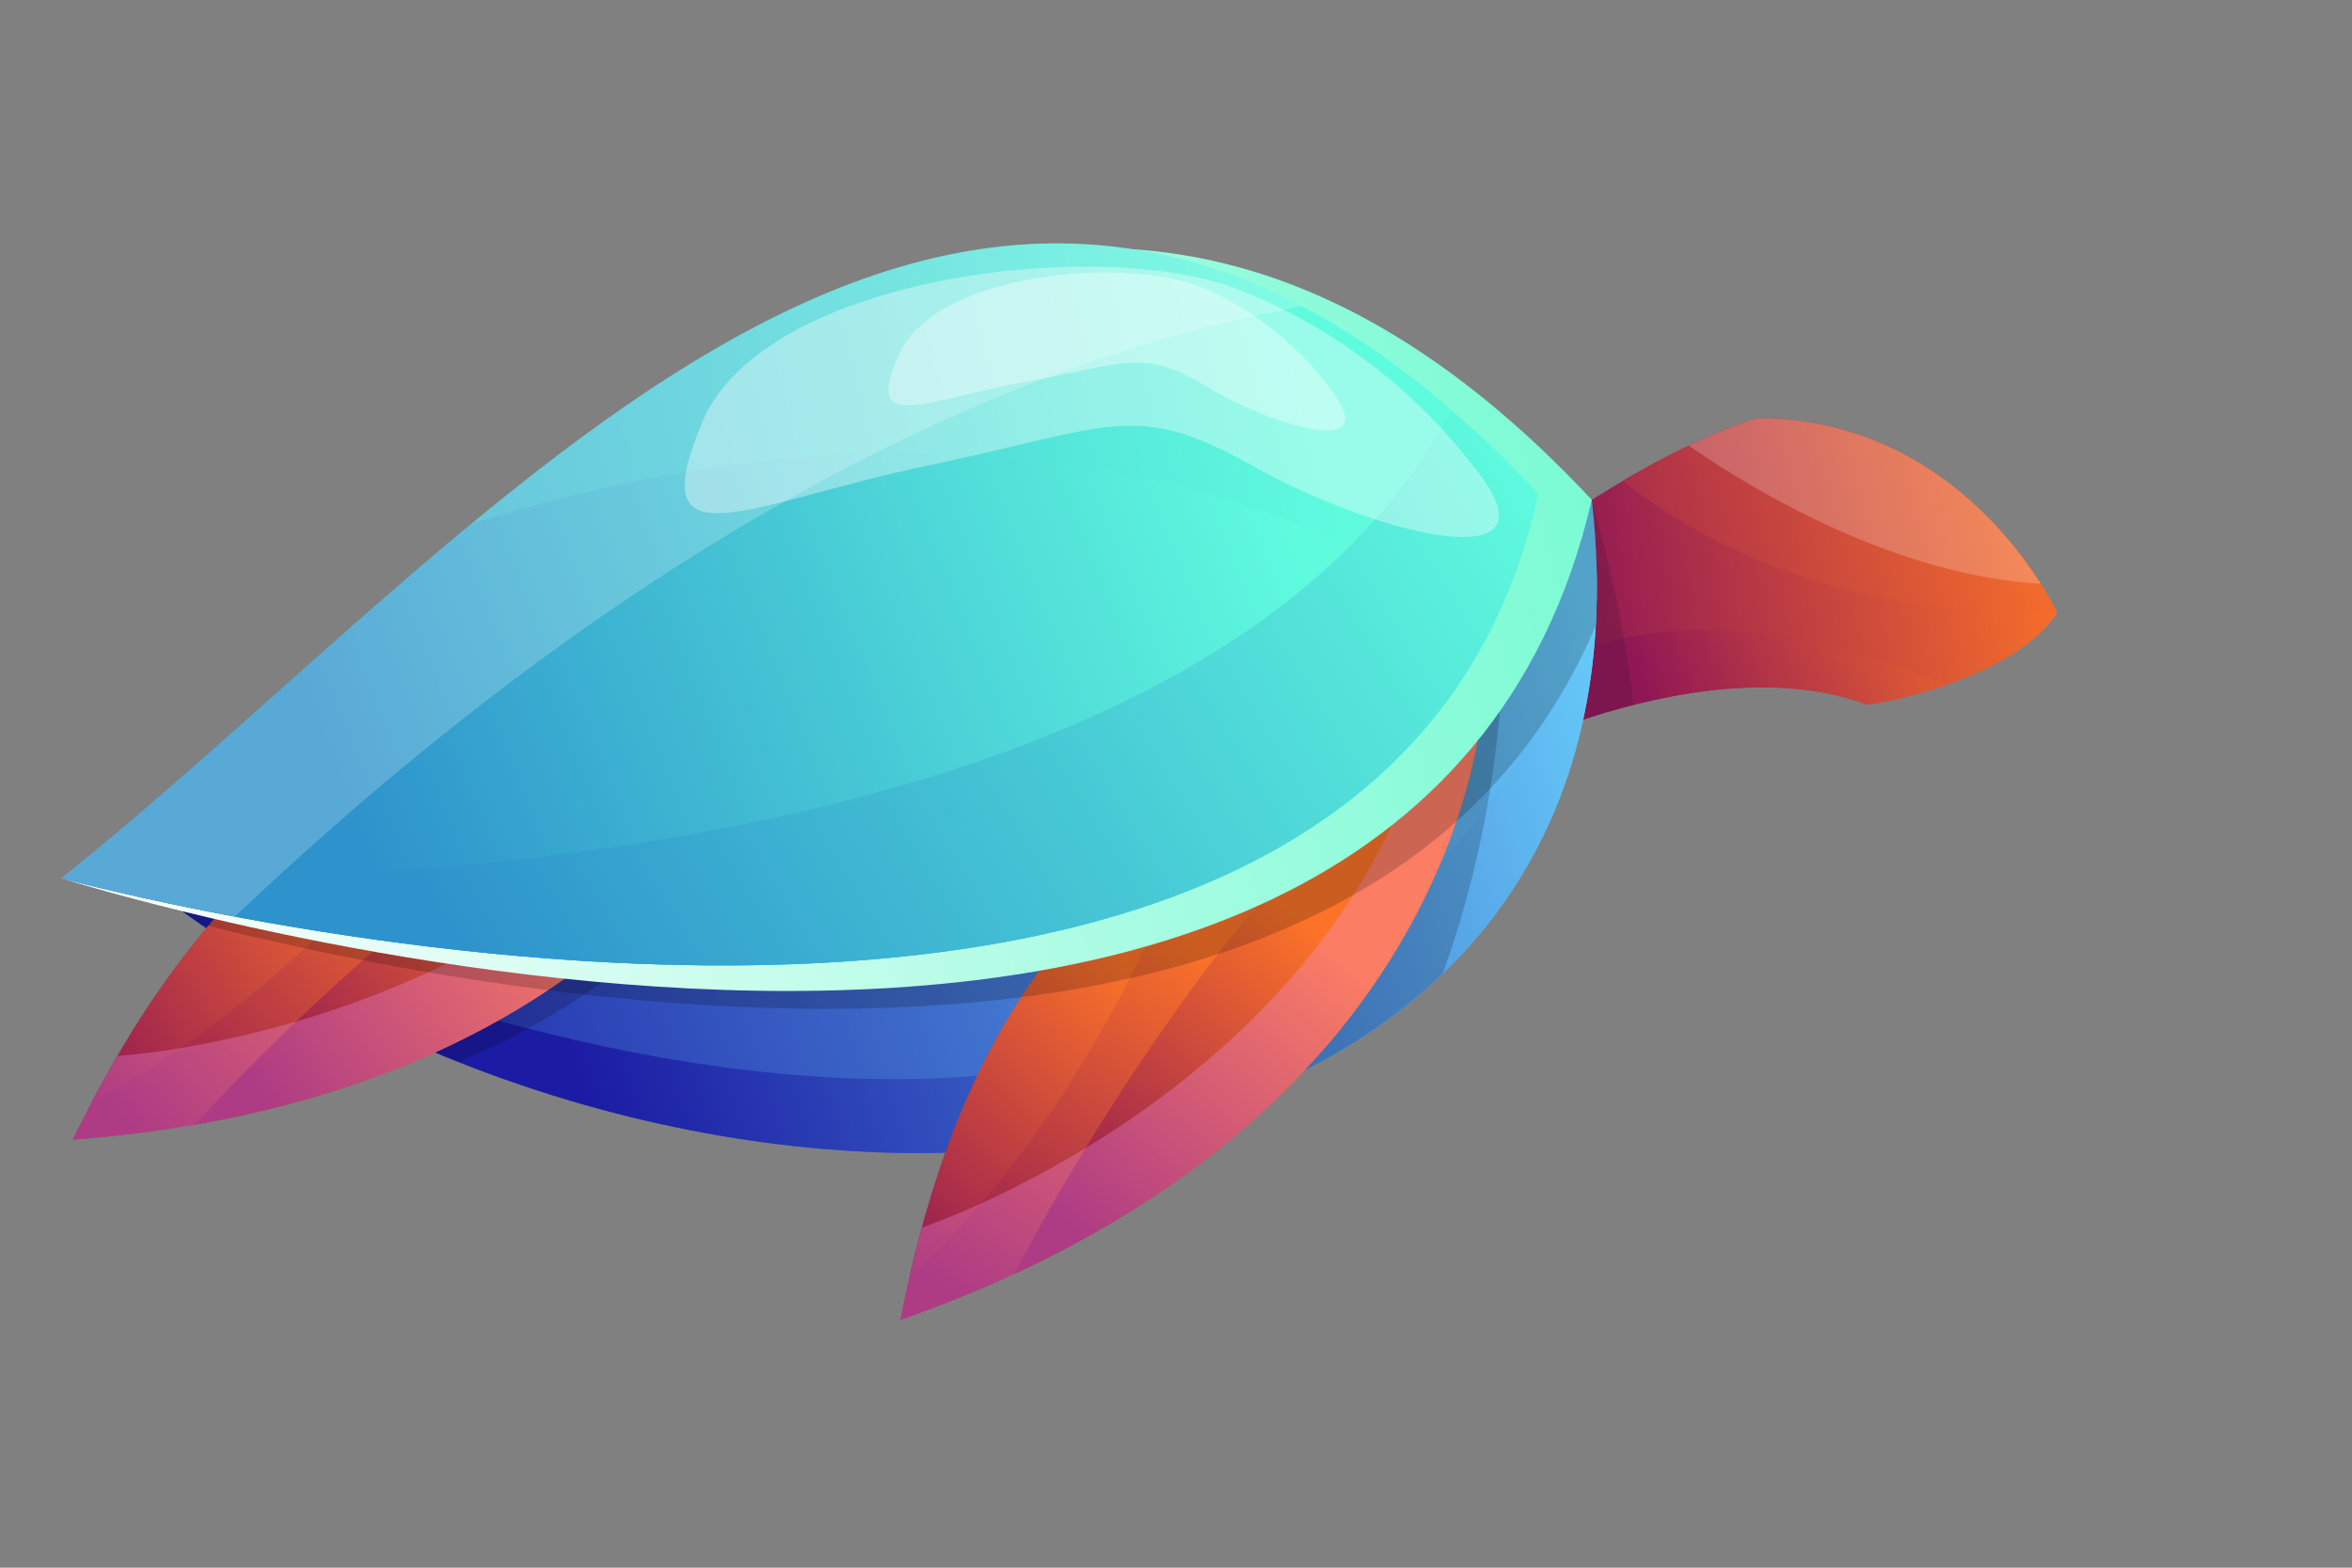 <?xml version="1.0" encoding="utf-8"?>
<!-- Generator: Adobe Illustrator 26.0.2, SVG Export Plug-In . SVG Version: 6.00 Build 0)  -->
<svg version="1.1" id="Layer_1" xmlns="http://www.w3.org/2000/svg" xmlns:xlink="http://www.w3.org/1999/xlink" x="0px" y="0px"
	 viewBox="0 0 2250 1500" style="enable-background:new 0 0 2250 1500;" xml:space="preserve">
<rect x="0" y="0" width="2250" height="1500" fill="#808080" stroke="none"/>
<style type="text/css">
	.st0{display:none;fill:#FFFFFF;}
	
		.st1{clip-path:url(#SVGID_00000021116454262012094480000012393783229280117651_);fill:url(#SVGID_00000109730934612504418260000014863281620342188934_);}
	
		.st2{clip-path:url(#SVGID_00000173840274972075733820000017592237670214589858_);fill:url(#SVGID_00000048476128463227113660000008951061240261663158_);}
	
		.st3{clip-path:url(#SVGID_00000157999297058538486180000007851912997866566801_);fill:url(#SVGID_00000067232204382044652690000016969863012211178154_);}
	.st4{opacity:0.13;fill-rule:evenodd;clip-rule:evenodd;fill:#001422;}
	
		.st5{clip-path:url(#SVGID_00000134214082544801454210000007621728734147774368_);fill:url(#SVGID_00000181058666518264040340000013316699007253649830_);}
	
		.st6{clip-path:url(#SVGID_00000126313178334683600910000012273792399741658255_);fill:url(#SVGID_00000047055796589866762710000017472945937710030783_);}
	.st7{opacity:0.19;fill-rule:evenodd;clip-rule:evenodd;fill:#070317;}
	
		.st8{clip-path:url(#SVGID_00000059279115427643825730000002631542737577430674_);fill:url(#SVGID_00000119096259504433348000000018274351943350031488_);}
	
		.st9{clip-path:url(#SVGID_00000142159697663359211360000015026634314390013877_);fill:url(#SVGID_00000145043052564259270150000006193105022007705522_);}
	
		.st10{clip-path:url(#SVGID_00000072967031178410113970000008328441815499176123_);fill:url(#SVGID_00000108308055447170010610000006175028306804083899_);}
	.st11{opacity:0.28;fill-rule:evenodd;clip-rule:evenodd;fill:#FA9CFF;}
	
		.st12{clip-path:url(#SVGID_00000130633072487631657800000007360274767044883866_);fill:url(#SVGID_00000156560092781170055980000014209021027332776843_);}
	
		.st13{clip-path:url(#SVGID_00000138533536777249591920000003608229381622559919_);fill:url(#SVGID_00000164513388028401509060000008573437713311725457_);}
	
		.st14{clip-path:url(#SVGID_00000021095004094561508930000006301383661627234702_);fill:url(#SVGID_00000124135480972769917840000006870083751562474936_);}
	.st15{opacity:0.19;fill-rule:evenodd;clip-rule:evenodd;}
	
		.st16{clip-path:url(#SVGID_00000175310014707360930750000000231902378461685131_);fill:url(#SVGID_00000177460903106153765400000001907658872812621750_);}
	
		.st17{clip-path:url(#SVGID_00000111910060786494480650000004579590570369587343_);fill:url(#SVGID_00000111166770615538905390000007950619708950112429_);}
	
		.st18{clip-path:url(#SVGID_00000111910390700075471830000008744795331228796834_);fill:url(#SVGID_00000013897704615506305980000015285253286331322013_);}
	
		.st19{clip-path:url(#SVGID_00000147204120209805353450000016838230707865121680_);fill:url(#SVGID_00000116949190272331969150000018365533469040762241_);}
	.st20{opacity:0.21;fill-rule:evenodd;clip-rule:evenodd;fill:#FEFEFE;}
	.st21{opacity:0.21;fill-rule:evenodd;clip-rule:evenodd;fill:#FFFFFF;}
	.st22{opacity:0.36;fill-rule:evenodd;clip-rule:evenodd;fill:#FFFFFF;}
	.st23{display:none;fill:#29ABE2;stroke:#000000;stroke-miterlimit:10;}
</style>
<rect class="st0" width="2250" height="1500"/>
<g>
	<g>
		<defs>
			<path id="SVGID_1_" d="M1380.46,745.8c0,0,237.9-134.24,406.4-71.36c0,0,135.82-20.12,181.08-88.02
				c0,0-85.5-186.11-286.71-186.11c0,0-57.09,13.62-158.47,77.97l-91.79,58.15L1380.46,745.8z"/>
		</defs>
		<clipPath id="SVGID_00000095331712346346827310000013595390621179377079_">
			<use xlink:href="#SVGID_1_"  style="overflow:visible;"/>
		</clipPath>
		
			<linearGradient id="SVGID_00000179623316518777696770000015522350584132432298_" gradientUnits="userSpaceOnUse" x1="1507.625" y1="600.669" x2="1979.46" y2="522.432">
			<stop  offset="0" style="stop-color:#901755"/>
			<stop  offset="1" style="stop-color:#FB7228"/>
		</linearGradient>
		
			<rect x="1380.46" y="400.3" style="clip-path:url(#SVGID_00000095331712346346827310000013595390621179377079_);fill:url(#SVGID_00000179623316518777696770000015522350584132432298_);" width="587.48" height="345.5"/>
	</g>
	<g>
		<defs>
			<path id="SVGID_00000152969882452250717000000015131081311449999522_" d="M1967.94,586.41c0,0-85.5-186.11-286.71-186.11
				c0,0-46.02,10.98-128.8,59.8C1625.97,519.13,1757.96,589.36,1967.94,586.41"/>
		</defs>
		<clipPath id="SVGID_00000161592807108381594670000005513503078619868819_">
			<use xlink:href="#SVGID_00000152969882452250717000000015131081311449999522_"  style="overflow:visible;"/>
		</clipPath>
		
			<linearGradient id="SVGID_00000011713004919857674720000014930333293046571146_" gradientUnits="userSpaceOnUse" x1="1434.342" y1="578.575" x2="1968.958" y2="441.178">
			<stop  offset="0" style="stop-color:#901755"/>
			<stop  offset="1" style="stop-color:#FB7228"/>
		</linearGradient>
		
			<rect x="1552.43" y="400.3" style="clip-path:url(#SVGID_00000161592807108381594670000005513503078619868819_);fill:url(#SVGID_00000011713004919857674720000014930333293046571146_);" width="415.51" height="189.06"/>
	</g>
	<g>
		<defs>
			<path id="SVGID_00000047755886946032856510000013087725047974229633_" d="M1380.46,745.8c0,0,237.9-134.24,406.4-71.36
				c0,0,34.11-5.05,73.84-18.64c0,0-288.03-141.05-456.29,36.89c-5.65,5.98-10.73,11.8-15.35,17.49L1380.46,745.8z"/>
		</defs>
		<clipPath id="SVGID_00000072257719628655062940000009318236670470481049_">
			<use xlink:href="#SVGID_00000047755886946032856510000013087725047974229633_"  style="overflow:visible;"/>
		</clipPath>
		
			<linearGradient id="SVGID_00000168839854877684375550000010727732752310418053_" gradientUnits="userSpaceOnUse" x1="1569.897" y1="649.522" x2="1903.61" y2="522.75">
			<stop  offset="0" style="stop-color:#901755"/>
			<stop  offset="1" style="stop-color:#FB7228"/>
		</linearGradient>
		
			<rect x="1380.46" y="514.74" style="clip-path:url(#SVGID_00000072257719628655062940000009318236670470481049_);fill:url(#SVGID_00000168839854877684375550000010727732752310418053_);" width="480.24" height="231.06"/>
	</g>
	<path class="st4" d="M1380.46,745.8c0,0,81.21-45.81,182.35-71.37c-12.81-108.33-40.05-196.15-40.05-196.15l-91.79,58.15
		L1380.46,745.8z"/>
	<g>
		<defs>
			<path id="SVGID_00000155854811038108240550000004647240447517436816_" d="M1522.76,478.27
				C985.33,811.52,1002.17,929.24,174.42,871.89C726.12,1269.97,1600.65,1164.37,1522.76,478.27"/>
		</defs>
		<clipPath id="SVGID_00000150096199781447882070000005975754694877714858_">
			<use xlink:href="#SVGID_00000155854811038108240550000004647240447517436816_"  style="overflow:visible;"/>
		</clipPath>
		
			<linearGradient id="SVGID_00000118398820341222596940000014933222902126190725_" gradientUnits="userSpaceOnUse" x1="255.722" y1="1090.247" x2="1535.521" y2="652.458">
			<stop  offset="0" style="stop-color:#1B1BA3"/>
			<stop  offset="1" style="stop-color:#65C7F7"/>
		</linearGradient>
		
			<rect x="174.42" y="478.27" style="clip-path:url(#SVGID_00000150096199781447882070000005975754694877714858_);fill:url(#SVGID_00000118398820341222596940000014933222902126190725_);" width="1426.22" height="791.7"/>
	</g>
	<g>
		<defs>
			<path id="SVGID_00000053518170782259884990000016002575316022443419_" d="M174.42,871.89
				c535.13,386.13,1373.93,298.34,1352.77-333.4C1525.98,545.46,1380.69,1371.97,174.42,871.89"/>
		</defs>
		<clipPath id="SVGID_00000097474017051444356640000003490643460376345748_">
			<use xlink:href="#SVGID_00000053518170782259884990000016002575316022443419_"  style="overflow:visible;"/>
		</clipPath>
		
			<linearGradient id="SVGID_00000089568593390243822200000013133657229679207326_" gradientUnits="userSpaceOnUse" x1="559.673" y1="1057.056" x2="1548.499" y2="723.341">
			<stop  offset="0" style="stop-color:#1B1BA3"/>
			<stop  offset="1" style="stop-color:#65C7F7"/>
		</linearGradient>
		
			<rect x="174.42" y="538.49" style="clip-path:url(#SVGID_00000097474017051444356640000003490643460376345748_);fill:url(#SVGID_00000089568593390243822200000013133657229679207326_);" width="1373.93" height="833.48"/>
	</g>
	<path class="st7" d="M1427.94,538.37c-42.19,27.31-80.65,52.9-116.43,76.86c-22.3,221.49-185.49,451.53-189.34,456.92
		c100.69-27.87,189.44-74.6,258.04-140.69c64.92-178.84,57.78-337.94,57.78-337.94L1427.94,538.37z"/>
	<path class="st7" d="M647.1,882.14c-110.68,6.6-246.13,4.16-421.34-6.87c-6.25,6.24-12.45,12.68-18.61,19.3
		c73.16,49.08,151.31,89.67,231.72,121.58C528.08,978.19,596.01,930.07,647.1,882.14"/>
	<g>
		<defs>
			<path id="SVGID_00000170967489180277628000000006718090423347520131_" d="M861.35,1262.95
				c558.34-196.17,558.87-611.55,558.87-611.55C1110.4,764,933.44,894.94,861.35,1262.95"/>
		</defs>
		<clipPath id="SVGID_00000002373405217182759420000004834069066055197097_">
			<use xlink:href="#SVGID_00000170967489180277628000000006718090423347520131_"  style="overflow:visible;"/>
		</clipPath>
		
			<linearGradient id="SVGID_00000163044943077403606480000004987734184085252002_" gradientUnits="userSpaceOnUse" x1="933.473" y1="1251.63" x2="1168.425" y2="917.917">
			<stop  offset="0" style="stop-color:#901755"/>
			<stop  offset="1" style="stop-color:#FB7228"/>
		</linearGradient>
		
			<rect x="861.35" y="651.4" style="clip-path:url(#SVGID_00000002373405217182759420000004834069066055197097_);fill:url(#SVGID_00000163044943077403606480000004987734184085252002_);" width="558.87" height="611.55"/>
	</g>
	<g>
		<defs>
			<path id="SVGID_00000169531183479530587210000018272166116230379438_" d="M1148.34,781.79
				c-138.01,93.46-228.54,222.77-278.26,440.14C1006.42,1097,1093.76,928.17,1148.34,781.79"/>
		</defs>
		<clipPath id="SVGID_00000047780308917231955280000006378864461849399470_">
			<use xlink:href="#SVGID_00000169531183479530587210000018272166116230379438_"  style="overflow:visible;"/>
		</clipPath>
		
			<linearGradient id="SVGID_00000055667770990213035290000015104889453225170621_" gradientUnits="userSpaceOnUse" x1="828.38" y1="1191.489" x2="1081.442" y2="926.111">
			<stop  offset="0" style="stop-color:#901755"/>
			<stop  offset="1" style="stop-color:#FB7228"/>
		</linearGradient>
		
			<rect x="870.08" y="781.79" style="clip-path:url(#SVGID_00000047780308917231955280000006378864461849399470_);fill:url(#SVGID_00000055667770990213035290000015104889453225170621_);" width="278.26" height="440.14"/>
	</g>
	<g>
		<defs>
			<path id="SVGID_00000044856412304406573100000009996280602954659467_" d="M970.24,1218.84
				c449.43-208.06,449.98-567.43,449.98-567.43c-5.42,1.97-10.8,3.94-16.13,5.93C1193.61,837.09,1049.38,1068.84,970.24,1218.84"/>
		</defs>
		<clipPath id="SVGID_00000165198054047534127780000003105023831723915435_">
			<use xlink:href="#SVGID_00000044856412304406573100000009996280602954659467_"  style="overflow:visible;"/>
		</clipPath>
		
			<linearGradient id="SVGID_00000071528360164538192960000002979347590870616766_" gradientUnits="userSpaceOnUse" x1="1004.268" y1="1156.037" x2="1242.842" y2="880.035">
			<stop  offset="0" style="stop-color:#901755"/>
			<stop  offset="1" style="stop-color:#FB7228"/>
		</linearGradient>
		
			<rect x="970.24" y="651.4" style="clip-path:url(#SVGID_00000165198054047534127780000003105023831723915435_);fill:url(#SVGID_00000071528360164538192960000002979347590870616766_);" width="449.98" height="567.43"/>
	</g>
	<path class="st11" d="M861.35,1262.95c558.34-196.17,558.87-611.55,558.87-611.55c-15.48,5.63-30.6,11.29-45.41,17.04
		c-2.19,6.62-4.26,13.3-6.08,20.12c-94.79,355.62-485.46,485.52-486.79,485.97C874.32,1202.4,867.45,1231.81,861.35,1262.95"/>
	<g>
		<defs>
			<path id="SVGID_00000168079562094560098750000002519345650415845285_" d="M69.56,1090.46c590.07-44.98,698.1-446.07,698.1-446.07
				C439.27,672.97,234.44,753.65,69.56,1090.46"/>
		</defs>
		<clipPath id="SVGID_00000132071784579685224520000004307678541423230863_">
			<use xlink:href="#SVGID_00000168079562094560098750000002519345650415845285_"  style="overflow:visible;"/>
		</clipPath>
		
			<linearGradient id="SVGID_00000121997434744664121960000004323829557366783374_" gradientUnits="userSpaceOnUse" x1="142.06" y1="1098.171" x2="455.49" y2="836.658">
			<stop  offset="0" style="stop-color:#901755"/>
			<stop  offset="1" style="stop-color:#FB7228"/>
		</linearGradient>
		
			<rect x="69.56" y="644.39" style="clip-path:url(#SVGID_00000132071784579685224520000004307678541423230863_);fill:url(#SVGID_00000121997434744664121960000004323829557366783374_);" width="698.1" height="446.07"/>
	</g>
	<g>
		<defs>
			<path id="SVGID_00000113311480133238121880000005231681784443849091_" d="M471.31,699.97C313.8,754.53,192.89,856,88.6,1053.09
				C252.64,967.71,380.69,827.24,471.31,699.97"/>
		</defs>
		<clipPath id="SVGID_00000181803004971208144140000004117521978924577455_">
			<use xlink:href="#SVGID_00000113311480133238121880000005231681784443849091_"  style="overflow:visible;"/>
		</clipPath>
		
			<linearGradient id="SVGID_00000032645294284504336340000017966042349721485970_" gradientUnits="userSpaceOnUse" x1="56.041" y1="1012.92" x2="369.229" y2="822.158">
			<stop  offset="0" style="stop-color:#901755"/>
			<stop  offset="1" style="stop-color:#FB7228"/>
		</linearGradient>
		
			<rect x="88.6" y="699.97" style="clip-path:url(#SVGID_00000181803004971208144140000004117521978924577455_);fill:url(#SVGID_00000032645294284504336340000017966042349721485970_);" width="382.7" height="353.12"/>
	</g>
	<g>
		<defs>
			<path id="SVGID_00000017507756660655181730000000050486279401789615_" d="M186.16,1076.03
				c487.96-84.66,581.51-431.64,581.51-431.64c-5.74,0.5-11.45,1.02-17.11,1.56C500.72,765.11,301.42,951.63,186.16,1076.03"/>
		</defs>
		<clipPath id="SVGID_00000097475659711697594070000000356230797786168721_">
			<use xlink:href="#SVGID_00000017507756660655181730000000050486279401789615_"  style="overflow:visible;"/>
		</clipPath>
		
			<linearGradient id="SVGID_00000045595797954553677810000011084883594680128649_" gradientUnits="userSpaceOnUse" x1="235.252" y1="1024.154" x2="537.091" y2="819.386">
			<stop  offset="0" style="stop-color:#901755"/>
			<stop  offset="1" style="stop-color:#FB7228"/>
		</linearGradient>
		
			<rect x="186.16" y="644.39" style="clip-path:url(#SVGID_00000097475659711697594070000000356230797786168721_);fill:url(#SVGID_00000045595797954553677810000011084883594680128649_);" width="581.51" height="431.64"/>
	</g>
	<path class="st11" d="M69.56,1090.46c590.08-44.98,698.1-446.07,698.1-446.07c-16.4,1.43-32.48,2.99-48.27,4.7
		c-3.83,5.83-7.56,11.75-11.08,17.87c-183.61,318.97-594.58,343.32-595.98,343.41C97.75,1035.33,83.52,1061.95,69.56,1090.46"/>
	<path class="st15" d="M1522.76,478.27C985.33,811.52,1002.17,929.24,174.42,871.89c5.74,4.14,11.57,8.15,17.38,12.18
		c283.71,72.01,1115.1,232.88,1334.77-285.53C1528.72,560.64,1527.56,520.57,1522.76,478.27"/>
	<g>
		<defs>
			<path id="SVGID_00000073700594327313352340000009414417171864091324_" d="M59.03,840.44c0,0,1285.17,407.43,1463.73-362.17
				C987.55-94.21,496.37,487.47,59.03,840.44"/>
		</defs>
		<clipPath id="SVGID_00000172428929857381240490000016541340869345597369_">
			<use xlink:href="#SVGID_00000073700594327313352340000009414417171864091324_"  style="overflow:visible;"/>
		</clipPath>
		
			<linearGradient id="SVGID_00000101087174255519942770000009542790958022482620_" gradientUnits="userSpaceOnUse" x1="1492.677" y1="399.838" x2="40.225" y2="766.151">
			<stop  offset="0" style="stop-color:#7BFBD4"/>
			<stop  offset="1" style="stop-color:#FEFEFE"/>
		</linearGradient>
		
			<rect x="59.03" y="-94.21" style="clip-path:url(#SVGID_00000172428929857381240490000016541340869345597369_);fill:url(#SVGID_00000101087174255519942770000009542790958022482620_);" width="1463.73" height="1342.07"/>
	</g>
	<g>
		<defs>
			<path id="SVGID_00000029765789383646485520000011129236752244212921_" d="M59.03,840.43c0,0,1259.48,344.63,1412.36-367.87
				C936.17-99.92,496.37,487.47,59.03,840.43"/>
		</defs>
		<clipPath id="SVGID_00000176759549518005033870000013791657746350649769_">
			<use xlink:href="#SVGID_00000029765789383646485520000011129236752244212921_"  style="overflow:visible;"/>
		</clipPath>
		
			<linearGradient id="SVGID_00000139293973072859329670000012683163694880285341_" gradientUnits="userSpaceOnUse" x1="34.509" y1="716.059" x2="1268.187" y2="423.154">
			<stop  offset="0" style="stop-color:#2E93CC"/>
			<stop  offset="1" style="stop-color:#5FFBDE"/>
		</linearGradient>
		
			<rect x="59.03" y="-99.92" style="clip-path:url(#SVGID_00000176759549518005033870000013791657746350649769_);fill:url(#SVGID_00000139293973072859329670000012683163694880285341_);" width="1412.36" height="1284.98"/>
	</g>
	<g>
		<defs>
			<path id="SVGID_00000024720366017637841210000017067137826298607749_" d="M59.03,840.43c0,0,1103.69,301.96,1370.08-243.99
				c-321.41-205.32-668.94-192.21-978.69-94.86C318.13,610.97,188.47,735.97,59.03,840.43"/>
		</defs>
		<clipPath id="SVGID_00000147942260372279490010000005132552044598990000_">
			<use xlink:href="#SVGID_00000024720366017637841210000017067137826298607749_"  style="overflow:visible;"/>
		</clipPath>
		
			<linearGradient id="SVGID_00000179629007014903466210000013761302597831044276_" gradientUnits="userSpaceOnUse" x1="391.027" y1="909.395" x2="1255.254" y2="560.226">
			<stop  offset="0" style="stop-color:#2E93CC"/>
			<stop  offset="1" style="stop-color:#5FFBDE"/>
		</linearGradient>
		
			<rect x="59.03" y="391.12" style="clip-path:url(#SVGID_00000147942260372279490010000005132552044598990000_);fill:url(#SVGID_00000179629007014903466210000013761302597831044276_);" width="1370.08" height="751.27"/>
	</g>
	<g>
		<defs>
			<path id="SVGID_00000160886389071975906580000010552948892556646036_" d="M59.03,840.43c0,0,1259.48,344.63,1412.36-367.87
				c-28.04-29.99-55.81-56.62-83.34-80.45C1126.5,893.95,59.03,840.43,59.03,840.43"/>
		</defs>
		<clipPath id="SVGID_00000091731302667341766600000001974099803174731446_">
			<use xlink:href="#SVGID_00000160886389071975906580000010552948892556646036_"  style="overflow:visible;"/>
		</clipPath>
		
			<linearGradient id="SVGID_00000129892843384861124400000002538364706706767247_" gradientUnits="userSpaceOnUse" x1="479.726" y1="965.874" x2="1424.605" y2="379.097">
			<stop  offset="0" style="stop-color:#2E93CC"/>
			<stop  offset="1" style="stop-color:#5FFBDE"/>
		</linearGradient>
		
			<rect x="59.03" y="392.11" style="clip-path:url(#SVGID_00000091731302667341766600000001974099803174731446_);fill:url(#SVGID_00000129892843384861124400000002538364706706767247_);" width="1412.36" height="792.95"/>
	</g>
	<path class="st20" d="M59.03,840.43c0,0,64.4,17.59,165.66,36.61C461.34,652.18,831.39,367.2,1245.54,293.21
		C809.4,64.73,433.3,538.37,59.03,840.43"/>
	<path class="st21" d="M1615.35,426.33c67.44,46.46,199.05,123.94,336.91,132.29c-32.88-51.88-118.87-158.32-271.03-158.32
		C1681.23,400.3,1658.18,405.8,1615.35,426.33"/>
	<path class="st22" d="M671.85,403.84c-58.92,140.42,43.25,77.75,216.94,41.39c173.69-36.37,196.6-63.21,309.52,0.5
		c112.93,63.72,294.18,110.81,217.11,8.06c-77.07-102.76-168.55-152.53-231.2-176.97C1053.58,225.86,730.78,263.42,671.85,403.84"/>
	<path class="st22" d="M860.33,338.55c-35.3,77.94,23.07,44.35,121.19,26.66c98.12-17.69,111.41-32.4,173.83,5.16
		c62.43,37.56,163.48,66.87,121.81,7.95c-41.67-58.93-92.26-88.33-127.06-103.04C1077.53,244.61,895.63,260.62,860.33,338.55"/>
</g>
<path class="st23" d="M2181.32,1361.86v-29.74h-82.5v-31.92h71.65v-29.75h-71.65v-30.83h81.42v-29.74h-114.42v151.98H2181.32z
	 M2040.63,1361.86v-30.18h-75.77v-121.8h-33.44v151.98H2040.63z M1905.81,1240.71v-30.83h-125.92v30.83h46.24v121.15h33.43v-121.15
	H1905.81z M1726.69,1262.21c0,6.51-2.21,11.72-6.62,15.63c-4.41,3.91-10.75,5.86-19,5.86h-33.87v-43.64h33.22
	c8.25,0,14.69,1.81,19.32,5.43c4.63,3.62,6.95,9.05,6.95,16.29V1262.21z M1765.12,1361.86l-37.13-54.28
	c9.7-3.62,17.55-9.3,23.56-17.04c6.01-7.74,9.01-17.77,9.01-30.07v-0.44c0-15.77-5.03-28.08-15.09-36.91
	c-10.06-8.83-24.14-13.24-42.23-13.24h-69.47v151.98h33.44v-48.63h26.27l32.57,48.63H1765.12z M1599.68,1295.64v-85.76h-33.44v87.06
	c0,12.16-2.89,21.28-8.69,27.36c-5.79,6.08-13.82,9.12-24.1,9.12c-10.27,0-18.31-3.15-24.1-9.44c-5.79-6.3-8.69-15.67-8.69-28.12
	v-85.98h-33.43v86.84c0,22.44,5.86,39.3,17.59,50.59c11.72,11.29,27.79,16.93,48.2,16.93c10.13,0,19.32-1.41,27.57-4.23
	c8.25-2.82,15.27-7.09,21.06-12.81s10.24-12.84,13.35-21.39C1598.12,1317.28,1599.68,1307.22,1599.68,1295.64z M2044.44,1426.15
	v-8.12h-22.51v-8.71h19.55v-8.12h-19.55v-8.41h22.21v-8.12h-31.22v41.47H2044.44z M1949.64,1426.15v-41.47h-9v25.53l-19.43-25.53
	h-8.41v41.47h9.01v-26.36l20.08,26.36H1949.64z M1849.1,1426.15v-41.47h-9.12v41.47H1849.1z M1779.35,1426.15v-8.23h-20.67v-33.23
	h-9.12v41.47H1779.35z M1687.45,1420.28v-18.01h-18.01v7.88h9.18v5.96c-2.33,1.67-5.2,2.51-8.59,2.51c-1.86,0-3.54-0.33-5.06-0.98
	c-1.52-0.65-2.84-1.58-3.97-2.76c-1.13-1.18-2-2.58-2.61-4.19c-0.61-1.6-0.92-3.36-0.92-5.25v-0.12c0-1.78,0.3-3.46,0.92-5.02
	c0.61-1.57,1.46-2.93,2.55-4.1c1.09-1.16,2.35-2.1,3.79-2.79c1.44-0.69,2.99-1.04,4.65-1.04c1.18,0,2.27,0.1,3.26,0.3
	c0.99,0.2,1.91,0.47,2.76,0.83c0.85,0.36,1.67,0.79,2.46,1.3c0.79,0.51,1.58,1.11,2.37,1.78l5.75-6.93
	c-1.07-0.91-2.17-1.72-3.32-2.43c-1.15-0.71-2.37-1.3-3.67-1.78c-1.3-0.47-2.72-0.84-4.23-1.1c-1.52-0.26-3.21-0.38-5.07-0.38
	c-3.16,0-6.06,0.56-8.71,1.69c-2.65,1.13-4.94,2.67-6.87,4.62c-1.94,1.96-3.45,4.23-4.53,6.81c-1.09,2.59-1.63,5.36-1.63,8.32v0.12
	c0,3.08,0.53,5.92,1.6,8.53c1.07,2.61,2.56,4.86,4.47,6.75c1.92,1.89,4.21,3.38,6.87,4.44c2.66,1.07,5.62,1.6,8.86,1.6
	c3.79,0,7.16-0.64,10.1-1.93C1682.78,1423.65,1685.32,1422.1,1687.45,1420.28z M1573.46,1408.79h-11.02l5.51-13.45L1573.46,1408.79z
	 M1590.04,1426.15l-17.77-41.76h-8.41l-17.77,41.76h9.3l3.79-9.3h17.54l3.79,9.3H1590.04z M1489.32,1393.1v-8.41h-34.36v8.41h12.62
	v33.05h9.12v-33.05H1489.32z M1444.01,1240.71v-30.83h-125.92v30.83h46.24v121.15h33.43v-121.15H1444.01z"/>
</svg>

